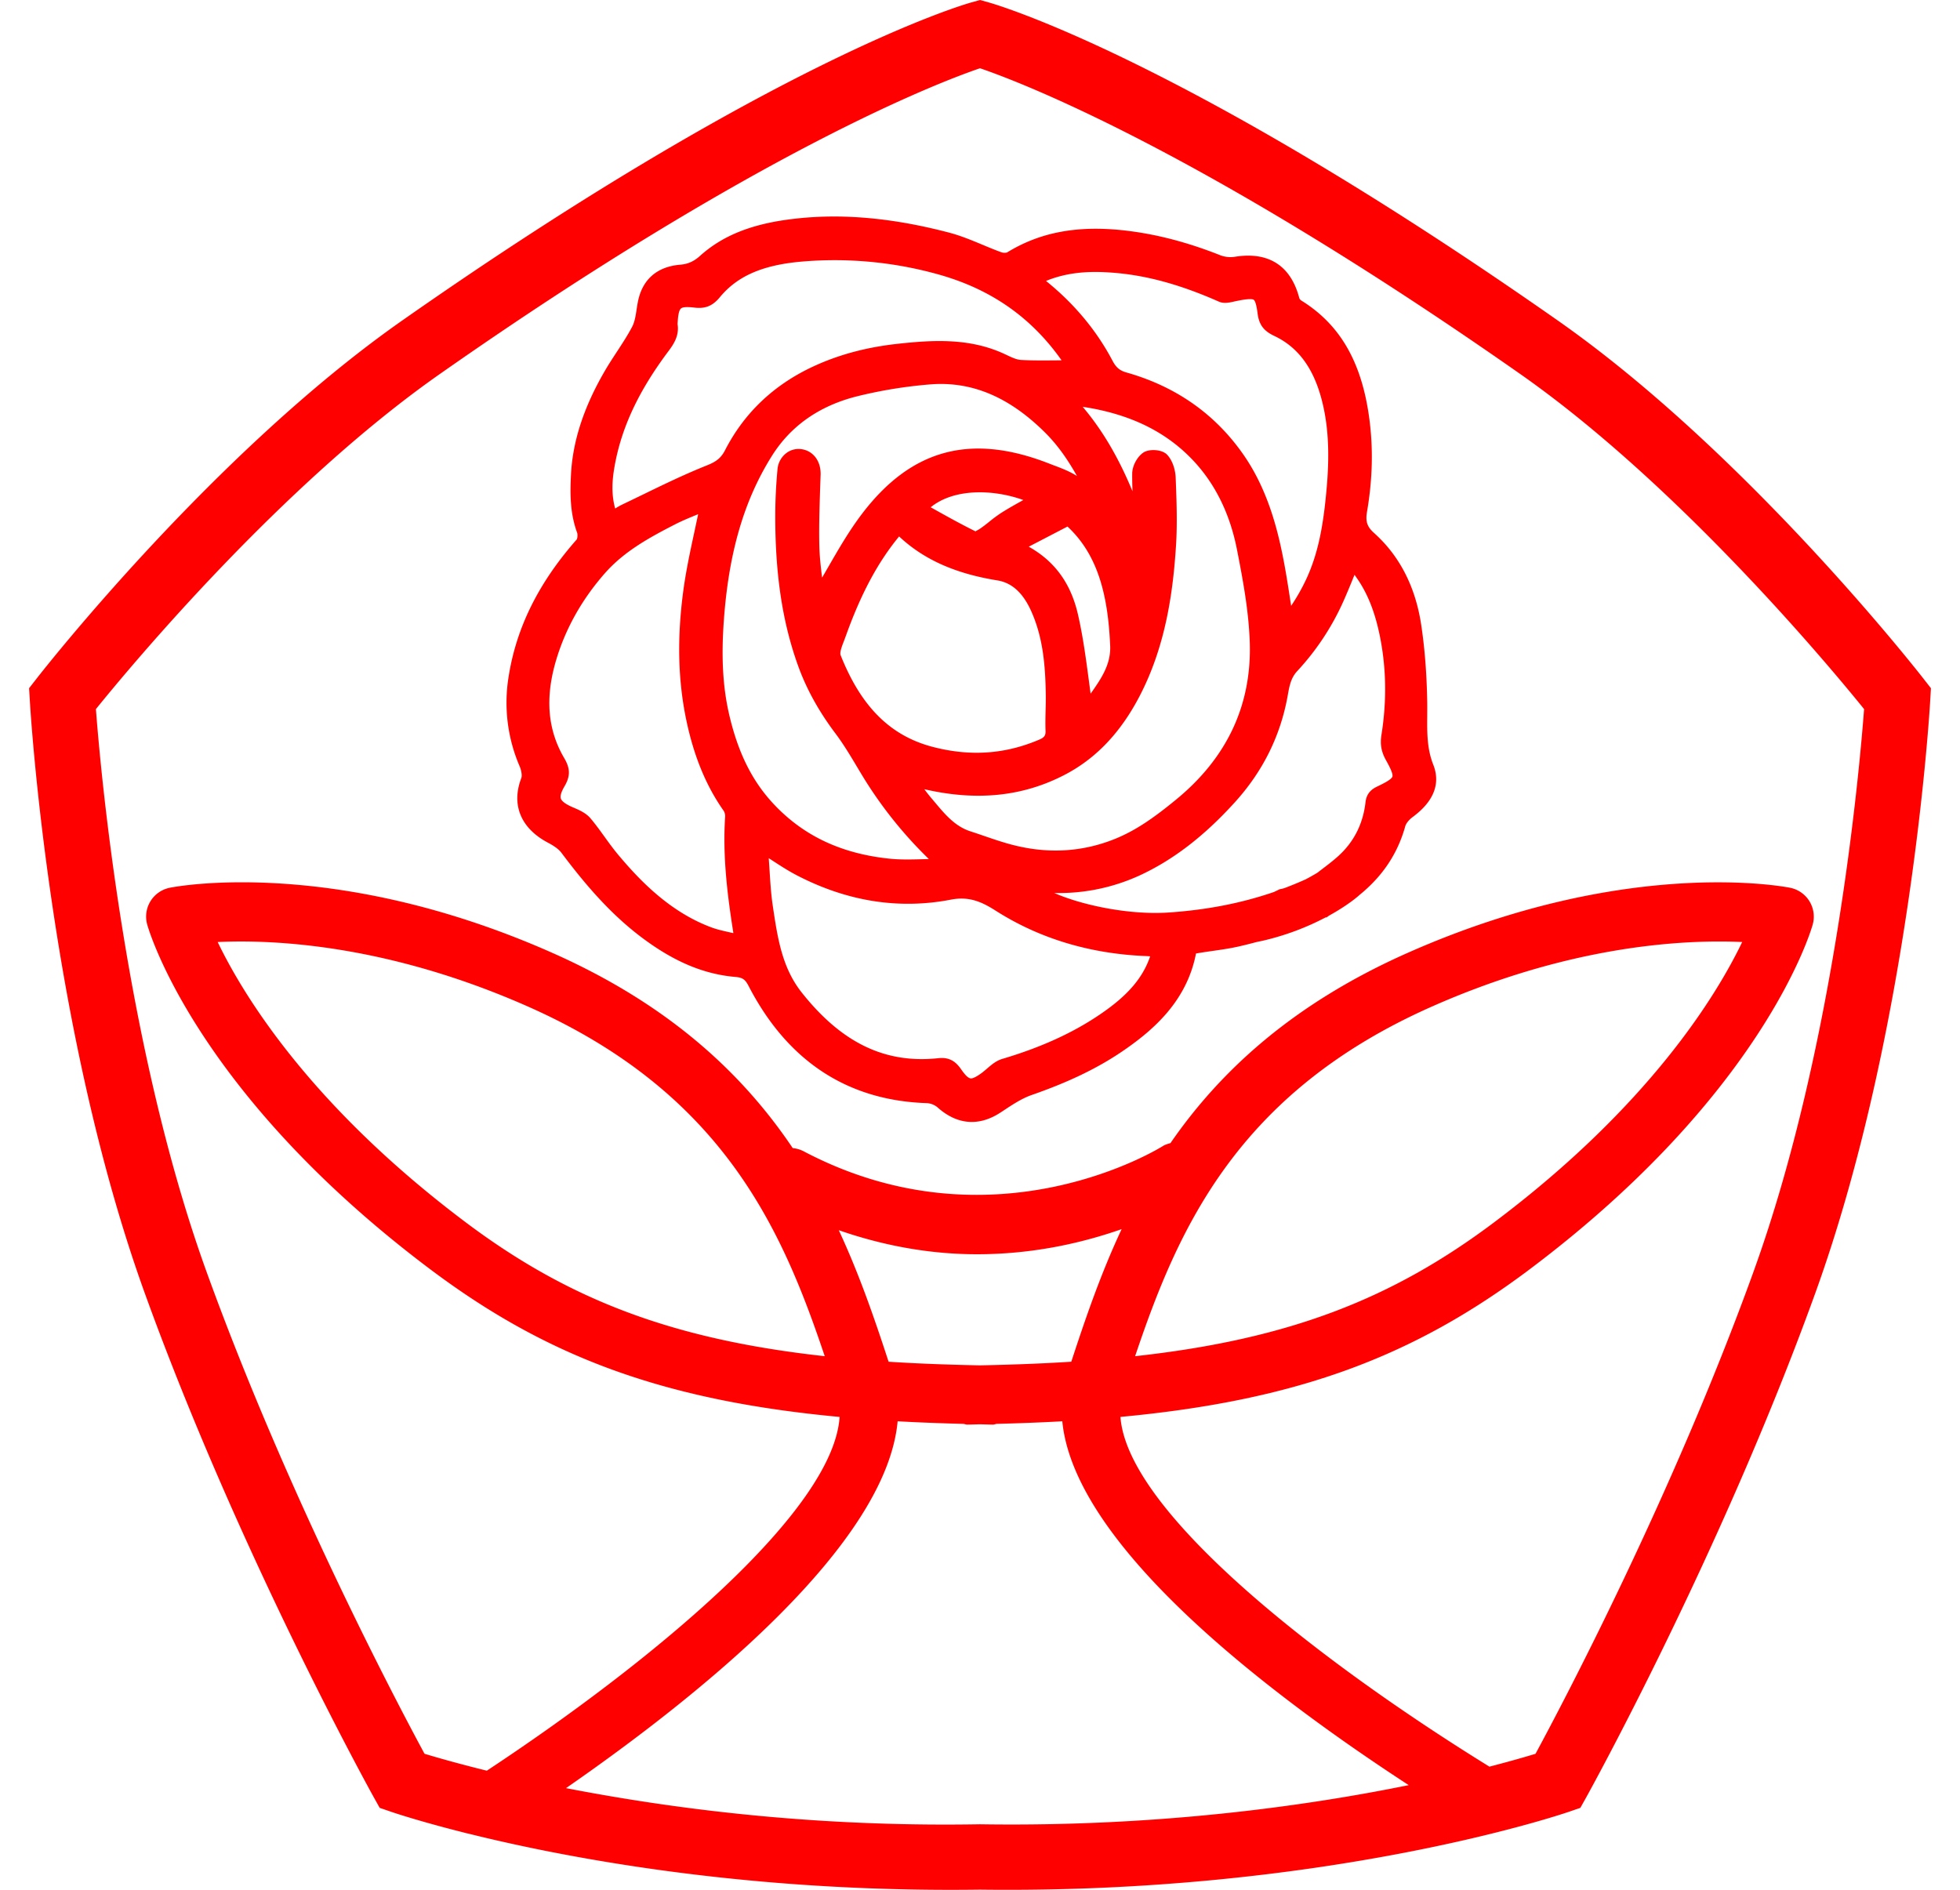 <svg id="Слой_1" data-name="Слой 1" xmlns="http://www.w3.org/2000/svg" viewBox="0 0 2036.91 1964.23"><defs><style>.cls-1{fill:#ff0000;}</style></defs><path class="cls-1" d="M1998.82,705.2c-7.45-9.53-184.43-235.09-379.92-372.08C1231.27,61.54,1035.76,4.85,1027.63,2.57L1018.46,0l-9.16,2.57c-8.14,2.28-203.66,59-591.3,330.55C222.54,470.11,45.53,695.67,38.11,705.2l-7.88,10.1L31,728.07c.81,13.91,21,343.57,119.63,616.46,97.88,270.86,236.22,520.6,237.61,523.1l6.35,11.38,12.34,4.24c3.2,1.1,29.6,9.93,74.92,21.35a46.87,46.87,0,0,0,4.74,1.16c96.46,24,274.23,58.47,501.29,58.47,10.09,0,20.32-.07,30.61-.2,357,4.53,601.31-77.29,611.56-80.78l12.32-4.24,6.36-11.38c1.37-2.5,139.75-252.24,237.61-523.1,98.6-272.89,118.82-602.55,119.62-616.46l.74-12.77ZM1018.94,1896.09h-1a2067.69,2067.69,0,0,1-429.71-37.57c143.45-99.45,333-253.72,344.62-381.3,21.82,1.25,44.82,2.07,68.4,2.71,1.39.16,2.53.73,4,.75,4.49-.07,8.68-.24,13.11-.33,4.42.09,8.6.26,13.09.33h.48c1.35,0,2.5-.59,3.81-.76,23.52-.63,46.47-1.45,68.24-2.7,12.62,129.42,213.2,282.5,360,378.18C1359.49,1876.7,1204.25,1898.93,1018.94,1896.09ZM857.1,1409.58c-159.31-17.51-266.9-59.34-373.1-139.14-161.42-121.3-231.17-236-257.78-291.34,57.56-2.72,176.46,2.35,322.79,67.2C751.39,1136,812.82,1277.67,857.1,1409.58Zm630.71-363.28c128.27-56.84,235.42-67.74,298.74-67.74,8.9,0,16.93.19,24,.54-26.62,55.43-96.38,170.07-257.79,291.34-106.19,79.8-213.78,121.63-373.1,139.14C1224,1277.67,1285.45,1136,1487.81,1046.3Zm-564.36,369c-14.27-43.67-30.1-90.15-51.76-136.68,50.93,17.72,99.52,25,143.57,25,60.08,0,111.44-12.46,150.38-26.09-21.94,46.9-37.9,93.77-52.3,137.79-29.74,1.94-61.53,3.11-94.94,3.79C985,1418.44,953.2,1417.27,923.45,1415.33Zm899-93.87c-84,232.52-198.58,449.42-226.69,501.41-10.09,3.07-26.29,7.78-47.89,13.35-175.94-108.7-376.17-264.2-383.47-363.51,183.3-17.1,304.27-62.49,425.2-153.35C1832.21,1137,1881.83,968.13,1883.83,961a30.61,30.61,0,0,0-23.46-38.28c-6.88-1.35-171.26-32.62-397.36,67.61-119.48,52.95-195,123-246.62,197.77-2.64.8-5.33,1.46-7.78,3-1.74,1.14-175.28,110-373.44,5.51a30.67,30.67,0,0,0-11.32-3.3c-51.64-76.74-127.78-148.83-250-203-226.14-100.23-390.46-69-397.36-67.61A30.59,30.59,0,0,0,153,961c2,7.09,51.62,176,294.24,358.32,120.95,90.88,242,136.27,425.3,153.38-6.33,98.41-195.85,255-366.61,367.69-30-7.4-52.24-13.78-64.76-17.59-28.1-52-142.59-268.71-226.67-501.38C130,1087.48,104.46,800.52,99.68,737c36.6-45.26,192.76-232.87,357.32-348.2C787.16,157.42,975.94,85.46,1018.46,70.94c42.5,14.52,231.28,86.48,561.45,317.81C1744.32,504,1900.63,691.69,1937.23,737,1932.46,800.49,1907.05,1087.27,1822.42,1321.46ZM1489.51,794.81c-6.55-16.54-6.42-33.17-6.27-50.77,0-4.64.07-9.3,0-14-.52-29.84-2.59-56.26-6.29-80.76-6-39.52-22.45-71.57-49-95.34-7.16-6.42-9-11.9-7.33-21.78,5.79-33.93,6.59-65.59,2.46-96.77-7.77-58.87-30.27-98-70.81-123.09a5.47,5.47,0,0,1-2-2.46c-8.7-33.55-31.71-48.52-66.61-43a29.84,29.84,0,0,1-15-1.35c-34.74-13.82-67.53-22.3-100.28-26-48.83-5.4-87.5,1.85-121.84,22.92a9.9,9.9,0,0,1-5.92-.22c-6.57-2.37-13.06-5.09-19.54-7.79-11.3-4.7-23-9.58-35.1-12.71-61.18-16-115.78-20.39-166.89-13.49-39.78,5.33-68.88,17.3-91.55,37.71-6.42,5.79-12.54,8.53-20.5,9.2-24.33,2-39.59,15.39-44.13,38.65-.51,2.55-.92,5.18-1.31,7.79-1,6.68-2,13-4.61,18-4.66,8.9-10.38,17.63-15.89,26.05-4.35,6.64-8.7,13.27-12.66,20.13-21.9,37.73-33.36,73.07-35.08,108-.9,18.13-1.22,39.19,6.39,59.87.81,2.2.26,6.2-.45,7.16-39.76,45.09-62.94,92-70.84,143.3a167.09,167.09,0,0,0,11.52,92.29c2,4.67,2.72,9.9,1.76,12.4-10.58,27.66-.55,52.1,27.53,67,4.83,2.57,10.77,6.08,14.08,10.47,21.45,28.53,48,61.22,82.6,87.44,33.86,25.66,65.2,38.93,98.6,41.76,7.66.67,10.12,3,13.58,9.68,40.41,77.91,102.69,118.78,185.1,121.45a19,19,0,0,1,10.93,4.27c11.34,10.18,23.37,15.3,35.73,15.3,10,0,20.15-3.35,30.29-10.06l2.16-1.41c9.62-6.38,19.54-13,29.9-16.58,39.45-13.73,70.16-28.68,96.6-47.05,29.5-20.46,64.52-50.31,74.09-100,5.75-1,11.54-1.85,17.33-2.68,8.59-1.21,17.19-2.45,25.65-4.3,7-1.55,13.84-3.29,20.22-5,3.83-.76,8-1.65,12.71-2.89a272.77,272.77,0,0,0,59-22.72l.56.22,3-2.11c20.5-11.3,31.12-21,31.27-21.2,24.16-19.58,39.78-43,47.73-71.55.8-2.87,3.74-6.62,7.33-9.31C1475.91,843.29,1501.18,824.27,1489.51,794.81Zm-902.88,22.5c6.2-10.58,6.12-18.57-.33-29.47-16.93-28.85-19.86-61.41-9-99.47,9.66-33.66,26.92-64.81,51.31-92.55,19.85-22.57,45.74-36.86,72.79-50.73,7.25-3.72,14.84-6.85,22.87-10.14l1.27-.52c-1.27,6.09-2.57,12.08-3.83,18-4.49,20.82-8.71,40.52-11.47,60.69-6.68,49.2-5.75,93.29,2.87,134.75,7.86,37.84,20.63,68.89,39,94.92a10.68,10.68,0,0,1,1.48,6.12c-2.72,41,2.39,81.58,8.34,119.4.06.5.13,1,.15,1.52-1-.21-2.07-.45-3.09-.67-7.18-1.59-14-3.09-20.22-5.46-43.06-16.21-74.18-48.88-96.49-75.51-4.87-5.84-9.33-12-13.8-18.18-4.76-6.61-9.55-13.23-14.77-19.43-4.75-5.66-12-8.77-17.89-11.27-7.77-3.33-12-6.4-13-9.38C582,827.27,583.24,823.14,586.63,817.31ZM704.16,336.88l.11-1.89c.33-5.62,1-12.32,3.46-14.37,1.16-1,3.29-1.43,6.55-1.43a62.71,62.71,0,0,1,7.34.52c11.25,1.35,18.89-1.59,26.48-10.79,18.08-21.87,44-33.28,83.87-36.93a400,400,0,0,1,141.51,12.75c55.3,15.08,97.84,44.5,129.74,89.74l-5.2.07c-12.9.11-25,.24-37-.44-4.55-.26-9.73-2.69-14.71-5.07l-2.74-1.28c-36.26-16.71-74.28-14.38-110.16-10.47-32.64,3.53-61.48,11.23-88.11,23.55-41,19-71.81,48.22-91.75,87-4.55,8.88-10.1,12.38-19.37,16.06-22.15,8.86-44,19.41-65,29.64-7.59,3.68-15.19,7.36-22.8,11a74.09,74.09,0,0,0-7.06,4c-4.52-16.1-2.78-31.82-.58-44.11,7.16-40.19,25-78.3,56.32-119.95C700.44,357.25,706,348.61,704.16,336.88ZM1221.8,831.43c-22.48,18.39-42.21,32.49-65.39,41.41-32.21,12.51-66.33,14.54-101.32,6-10.88-2.61-21.81-6.37-32.4-10-4.73-1.63-9.45-3.24-14.21-4.78-15.91-5.14-26.25-17.46-37.17-30.49l-3.62-4.29c-2.41-2.85-4.7-5.79-7.09-9,54.12,12.47,101.67,7.75,145.11-14.58,32.72-16.84,58.32-43.5,78.27-81.54,28.2-53.75,35.19-111.59,38.11-156,1.58-23.92.65-48.16-.27-71.58-.26-7.26-2.74-17.36-8.83-23.89-5.27-5.74-18.8-6.29-24.66-2.37-6.48,4.29-11.62,13.88-11.7,21.8-.09,6.16.08,12.32.32,18.52-14.67-35.38-31.33-63.63-51.79-87.83,2.52.39,5,.81,7.55,1.24,45.83,8.21,81.28,26.44,108.35,55.71,22.31,24.14,37.26,54.88,44.44,91.42,6.37,32.4,12.21,64.15,13.29,96.17C1301,732.74,1275.1,787.93,1221.8,831.43ZM1133.41,721c-.7-5-1.35-10-2-15-3-22.37-6.09-45.52-11.25-67.78-7.4-32-24.15-55-51.07-70l40.28-20.94c18.24,16.91,30.44,39.07,37.25,67.62,3.88,16.08,6.14,34,7.12,56.29C1154.56,690.61,1144.4,705.41,1133.41,721Zm-46.62-.37c.11,5.85,0,11.71-.17,17.56-.17,7.25-.33,14.49-.06,21.7.15,4.52-1.35,6.63-6.16,8.7-35.58,15.3-71.79,17.85-110.66,7.81C925.48,765,894.92,734.68,873.62,681c-1.18-2.93,1.54-9.92,3.53-15l1.74-4.64c15.69-43.91,33.31-76.9,55.49-103.8,25.65,24,58.25,38.58,102,45.66,15,2.41,26.38,12.62,34.91,31.16C1084.12,662.37,1086.32,692.35,1086.79,720.6ZM967.22,527.23c24.28-19.74,64.74-18.85,96.29-7.53-7.92,4.39-15.62,8.68-23,13.38a138.81,138.81,0,0,0-12.33,9.1c-3.14,2.5-6.27,5-9.62,7.27-2.31,1.58-4.88,2.56-4.68,2.87C997.38,544.16,981.08,535,967.22,527.23ZM1378.92,505c-3.2,37.62-8.12,68.59-21.65,97.45a207.71,207.71,0,0,1-15.45,27.22l-.68-4.29c-2.22-14.51-4.46-29-7.24-43.43-6.18-32-16.54-73.43-41.9-109.72-29.31-42-70.11-70.6-121.25-85.05-7.07-2-10.88-5.22-14.62-12.31-16.52-31.36-39.76-59.24-69.07-82.87,18.78-7.68,39.23-10.53,65-8.88,36.25,2.18,72.66,11.82,114.57,30.36,5.31,2.35,11.21,1,16.45-.2l3.2-.67c5-1,14.26-2.68,16.65-1s3.59,10.9,4.11,14.82c1.7,12.88,8.18,18.43,17.41,22.8,24,11.36,39.89,32.41,48.59,64.29C1380.14,439.46,1382,468.51,1378.92,505ZM752.19,645.72c5-70.84,20.85-125.41,49.94-171.79,19.7-31.4,49.53-52.27,88.7-62.06a476.25,476.25,0,0,1,75-12.27c43.52-3.77,82.85,12.75,120.41,50.16,11.94,11.92,22.41,26.15,33,45-7.84-5-16.43-8.23-24.46-11.23l-5.18-2c-81.22-31.53-143-14.63-194.25,53.16-13.16,17.41-24.26,36.67-35,55.32-2,3.46-4,6.92-6,10.38-1.33-10.84-2.61-22-2.87-33.06-.48-21.41.3-43.26,1-64.41l.33-9.34c.48-13.86-7.23-24.54-19.11-26.61A21.06,21.06,0,0,0,817,471.06a23.62,23.62,0,0,0-9,16.82,533,533,0,0,0-2.31,53.51c.41,59.11,8,107,23.72,150.61,8.73,24.2,21.44,47.23,38.87,70.4,8.14,10.8,15.32,22.81,22.26,34.43,2.74,4.59,5.5,9.2,8.31,13.75a438.58,438.58,0,0,0,66.44,82.28l-5.83.15c-12.36.35-24.05.64-35.34-.56-50.21-5.25-89.68-24-120.69-57.41-22.16-23.85-36.71-53.44-45.81-93.09C751.23,714.09,749.51,683.52,752.19,645.72Zm50.2,248.49c8.67,5.64,16.85,10.95,25.6,15.5C880.52,937,934.44,945.48,988.48,935c18.15-3.4,31,1.8,46.07,11.4,45.41,29,98.14,45,156.68,47.31,1.35.06,2.7.15,4.07.26-7,20.61-20.92,37.71-44.11,54.71-30,22-65.83,38.93-109.68,51.94-6.2,1.85-11.08,6-15.8,10.08-1.61,1.37-3.22,2.74-4.83,4-6.09,4.57-10.36,6.59-12.38,6.09-2.4-.37-5.44-3.33-9.58-9.29s-9.66-11.86-20.19-11.86a30.9,30.9,0,0,0-3.38.19c-55.25,6-100.53-15.69-142.18-68.26-20.59-26-25.16-57-30.17-90.79-1.67-11.38-2.43-23.24-3.15-34.69q-.42-6.69-.89-13.38c0-.26-.05-.52-.07-.76Zm293.24,33.93a200.9,200.9,0,0,0,88.76-18.26c34.63-16,66.92-40.74,98.71-75.8Q1327,785.81,1338.23,723c1.72-9.79,3.19-18.24,9.9-25.48A265.61,265.61,0,0,0,1396,625.22c3.61-8.07,7-16.28,10.38-24.64l1.33-3.17.78,1.13,1,1.46c11.9,16.73,19.85,36.93,25,63.58,6.24,32.23,6.63,65.92,1.19,100.11-1.59,9.92-.21,17.6,4.7,26.46,4,7.18,7.56,14.23,6.64,17.08s-8.57,6.83-15.65,10.19c-5.11,2.41-11.12,6.42-12.25,16.16-2.5,22.53-12,41.35-28.13,56-5.88,5.34-12.15,10.06-18.18,14.63l-3.78,2.91c-4.51,2.72-8.66,5-12.14,6.84-7.51,3.39-15,6.44-22.11,9.12a33.25,33.25,0,0,1-4.81,1.13l-6,2.89c-33.84,11.64-69.72,18.63-109.66,21.35C1174,951.16,1124.86,941,1095.63,928.14Z"/></svg>